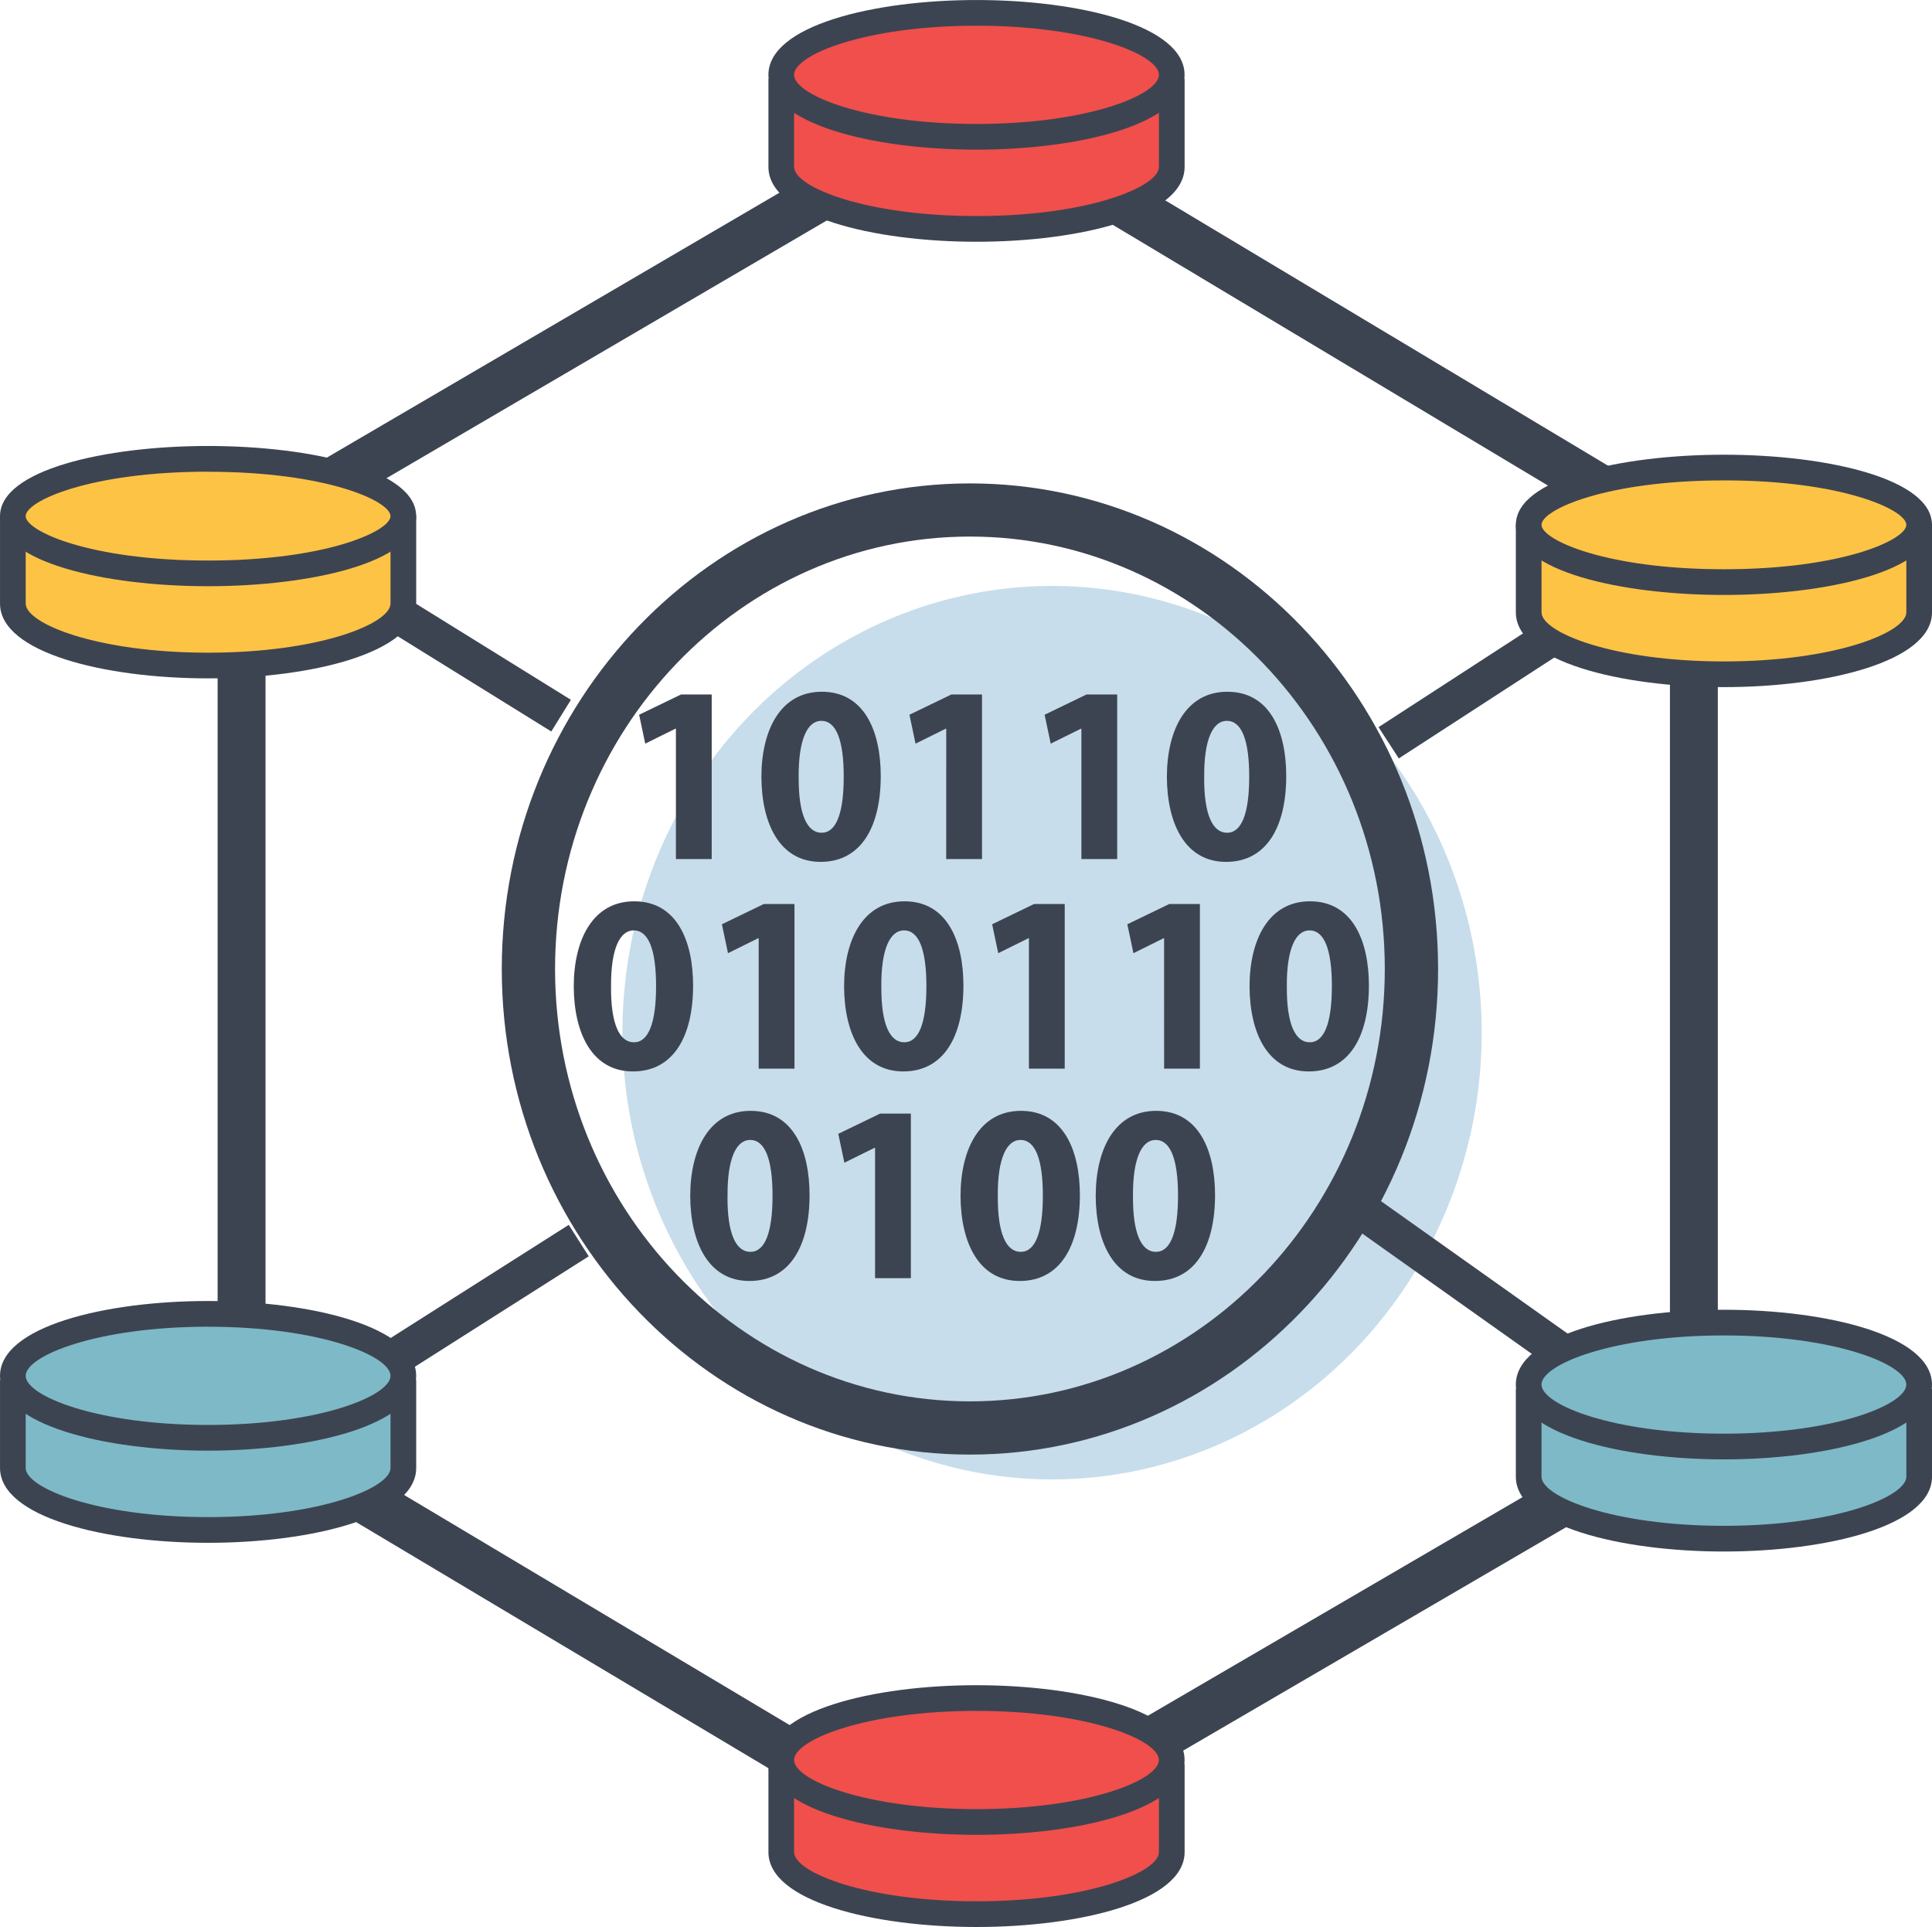 <svg xmlns="http://www.w3.org/2000/svg" width="100.282" height="100" viewBox="0 0 100.282 100">
  <g id="Grupo_22753" data-name="Grupo 22753" transform="translate(-538.001 -1834.809)">
    <g id="Grupo_22725" data-name="Grupo 22725" transform="translate(-82.939 314.521)">
      <g id="Grupo_22704" data-name="Grupo 22704" transform="translate(632.236 1527.394)">
        <g id="Grupo_22702" data-name="Grupo 22702" transform="translate(0 0)">
          <rect id="Rectángulo_5155" data-name="Rectángulo 5155" width="2.486" height="36.293" transform="translate(0 26.289)" fill="#3d4451"/>
          <rect id="Rectángulo_5156" data-name="Rectángulo 5156" width="2.486" height="32.471" transform="translate(4.991 70.572) rotate(-59.174)" fill="#3d4451"/>
          <rect id="Rectángulo_5157" data-name="Rectángulo 5157" width="33.792" height="2.487" transform="matrix(0.864, -0.504, 0.504, 0.864, 42.181, 85.492)" fill="#3d4451"/>
          <rect id="Rectángulo_5158" data-name="Rectángulo 5158" width="2.486" height="34.973" transform="translate(75.383 27.697)" fill="#3d4451"/>
          <rect id="Rectángulo_5159" data-name="Rectángulo 5159" width="2.487" height="34.573" transform="matrix(0.514, -0.858, 0.858, 0.514, 43.029, 2.503)" fill="#3d4451"/>
          <rect id="Rectángulo_5160" data-name="Rectángulo 5160" width="34.174" height="2.486" transform="matrix(0.863, -0.505, 0.505, 0.863, 4.597, 17.269)" fill="#3d4451"/>
        </g>
        <g id="Grupo_22703" data-name="Grupo 22703" transform="translate(14.753 17.976)">
          <ellipse id="Elipse_1208" data-name="Elipse 1208" cx="22.301" cy="23.183" rx="22.301" ry="23.183" transform="translate(6.258 5.325)" fill="#c7ddeb"/>
          <path id="Trazado_50240" data-name="Trazado 50240" d="M766.313,1687.273c-13.4,0-24.3-11.306-24.3-25.2s10.9-25.2,24.3-25.2,24.3,11.306,24.3,25.2S779.71,1687.273,766.313,1687.273Zm0-47.641c-11.874,0-21.534,10.066-21.534,22.439s9.66,22.439,21.534,22.439,21.534-10.066,21.534-22.439S778.187,1639.632,766.313,1639.632Z" transform="translate(-742.017 -1636.869)" fill="#3d4451"/>
        </g>
        <rect id="Rectángulo_5161" data-name="Rectángulo 5161" width="14.456" height="1.934" transform="translate(60.257 30.63) rotate(-32.97)" fill="#3d4451"/>
        <rect id="Rectángulo_5162" data-name="Rectángulo 5162" width="14.468" height="1.934" transform="translate(6.013 64.214) rotate(-32.421)" fill="#3d4451"/>
        <rect id="Rectángulo_5163" data-name="Rectángulo 5163" width="1.934" height="17.089" transform="matrix(0.579, -0.816, 0.816, 0.579, 58.416, 56.202)" fill="#3d4451"/>
        <rect id="Rectángulo_5164" data-name="Rectángulo 5164" width="1.934" height="13.289" transform="matrix(0.527, -0.85, 0.85, 0.527, 6.023, 23.851)" fill="#3d4451"/>
      </g>
      <g id="Grupo_22706" data-name="Grupo 22706" transform="translate(650.721 1556.184)">
        <g id="Grupo_22705" data-name="Grupo 22705" transform="translate(0 0)">
          <path id="Trazado_50241" data-name="Trazado 50241" d="M777.049,1689.576h-.025l-1.568.776-.316-1.5,2.174-1.051h1.593v8.542h-1.858Z" transform="translate(-771.746 -1687.657)" fill="#3d4451"/>
          <path id="Trazado_50242" data-name="Trazado 50242" d="M810.83,1691.506c0,2.641-1.024,4.455-3.123,4.455-2.124,0-3.06-1.984-3.072-4.4,0-2.471,1.011-4.429,3.135-4.429C809.97,1687.13,810.83,1689.167,810.83,1691.506Zm-4.26.053c-.013,1.958.443,2.891,1.188,2.891s1.15-.972,1.15-2.917c0-1.892-.392-2.891-1.163-2.891C807.037,1688.641,806.557,1689.574,806.569,1691.559Z" transform="translate(-794.895 -1687.13)" fill="#3d4451"/>
          <path id="Trazado_50243" data-name="Trazado 50243" d="M842.267,1689.576h-.025l-1.568.776-.316-1.5,2.174-1.051h1.593v8.542h-1.859Z" transform="translate(-822.933 -1687.657)" fill="#3d4451"/>
          <path id="Trazado_50244" data-name="Trazado 50244" d="M874.877,1689.576h-.025l-1.568.776-.316-1.5,2.174-1.051h1.593v8.542h-1.858Z" transform="translate(-848.527 -1687.657)" fill="#3d4451"/>
          <path id="Trazado_50245" data-name="Trazado 50245" d="M908.658,1691.506c0,2.641-1.024,4.455-3.123,4.455-2.124,0-3.06-1.984-3.072-4.4,0-2.471,1.011-4.429,3.135-4.429C907.8,1687.13,908.658,1689.167,908.658,1691.506Zm-4.26.053c-.013,1.958.442,2.891,1.188,2.891s1.15-.972,1.15-2.917c0-1.892-.392-2.891-1.163-2.891C904.865,1688.641,904.384,1689.574,904.4,1691.559Z" transform="translate(-871.676 -1687.13)" fill="#3d4451"/>
          <path id="Trazado_50246" data-name="Trazado 50246" d="M765.559,1742.053c0,2.641-1.024,4.455-3.123,4.455-2.124,0-3.06-1.984-3.072-4.4,0-2.47,1.011-4.429,3.135-4.429C764.7,1737.677,765.559,1739.714,765.559,1742.053Zm-4.26.052c-.013,1.958.443,2.891,1.188,2.891s1.15-.973,1.15-2.917c0-1.892-.392-2.891-1.163-2.891C761.766,1739.188,761.285,1740.121,761.3,1742.106Z" transform="translate(-759.364 -1726.802)" fill="#3d4451"/>
          <path id="Trazado_50247" data-name="Trazado 50247" d="M797,1740.123h-.025l-1.568.776-.316-1.5,2.174-1.051h1.593v8.542H797Z" transform="translate(-787.401 -1727.33)" fill="#3d4451"/>
          <path id="Trazado_50248" data-name="Trazado 50248" d="M830.777,1742.053c0,2.641-1.024,4.455-3.122,4.455-2.124,0-3.06-1.984-3.072-4.4,0-2.47,1.011-4.429,3.135-4.429C829.917,1737.677,830.777,1739.714,830.777,1742.053Zm-4.26.052c-.013,1.958.443,2.891,1.188,2.891s1.15-.973,1.15-2.917c0-1.892-.392-2.891-1.163-2.891C826.984,1739.188,826.5,1740.121,826.516,1742.106Z" transform="translate(-810.551 -1726.802)" fill="#3d4451"/>
          <path id="Trazado_50249" data-name="Trazado 50249" d="M862.215,1740.123h-.025l-1.568.776-.316-1.5,2.174-1.051h1.593v8.542h-1.858Z" transform="translate(-838.589 -1727.33)" fill="#3d4451"/>
          <path id="Trazado_50250" data-name="Trazado 50250" d="M894.824,1740.123H894.8l-1.568.776-.316-1.5,2.174-1.051h1.593v8.542h-1.858Z" transform="translate(-864.182 -1727.33)" fill="#3d4451"/>
          <path id="Trazado_50251" data-name="Trazado 50251" d="M928.606,1742.053c0,2.641-1.024,4.455-3.123,4.455-2.124,0-3.06-1.984-3.072-4.4,0-2.47,1.011-4.429,3.135-4.429C927.746,1737.677,928.606,1739.714,928.606,1742.053Zm-4.26.052c-.013,1.958.443,2.891,1.188,2.891s1.15-.973,1.15-2.917c0-1.892-.392-2.891-1.163-2.891C924.813,1739.188,924.332,1740.121,924.345,1742.106Z" transform="translate(-887.333 -1726.802)" fill="#3d4451"/>
          <path id="Trazado_50252" data-name="Trazado 50252" d="M793.657,1792.6c0,2.641-1.024,4.455-3.122,4.455-2.124,0-3.06-1.984-3.072-4.4,0-2.471,1.011-4.429,3.135-4.429C792.8,1788.225,793.657,1790.262,793.657,1792.6Zm-4.26.053c-.013,1.958.443,2.891,1.188,2.891s1.15-.972,1.15-2.917c0-1.892-.392-2.891-1.163-2.891C789.864,1789.736,789.384,1790.669,789.4,1792.654Z" transform="translate(-781.417 -1766.475)" fill="#3d4451"/>
          <path id="Trazado_50253" data-name="Trazado 50253" d="M825.095,1790.671h-.025l-1.568.775-.316-1.5,2.174-1.051h1.593v8.542h-1.858Z" transform="translate(-809.455 -1767.003)" fill="#3d4451"/>
          <path id="Trazado_50254" data-name="Trazado 50254" d="M858.876,1792.6c0,2.641-1.024,4.455-3.123,4.455-2.124,0-3.059-1.984-3.072-4.4,0-2.471,1.011-4.429,3.135-4.429C858.016,1788.225,858.876,1790.262,858.876,1792.6Zm-4.26.053c-.013,1.958.442,2.891,1.188,2.891s1.15-.972,1.15-2.917c0-1.892-.392-2.891-1.163-2.891C855.083,1789.736,854.6,1790.669,854.615,1792.654Z" transform="translate(-832.605 -1766.475)" fill="#3d4451"/>
          <path id="Trazado_50255" data-name="Trazado 50255" d="M891.485,1792.6c0,2.641-1.024,4.455-3.122,4.455-2.124,0-3.06-1.984-3.072-4.4,0-2.471,1.011-4.429,3.135-4.429C890.625,1788.225,891.485,1790.262,891.485,1792.6Zm-4.26.053c-.013,1.958.443,2.891,1.188,2.891s1.15-.972,1.15-2.917c0-1.892-.392-2.891-1.163-2.891C887.692,1789.736,887.212,1790.669,887.224,1792.654Z" transform="translate(-858.198 -1766.475)" fill="#3d4451"/>
        </g>
      </g>
      <g id="Grupo_22709" data-name="Grupo 22709" transform="translate(699.62 1588.257)">
        <g id="Grupo_22707" data-name="Grupo 22707" transform="translate(0 4.102)">
          <path id="Trazado_50256" data-name="Trazado 50256" d="M989.748,1855.28v4.563c0,1.776,4.537,3.216,10.135,3.216s10.135-1.44,10.135-3.216v-4.563" transform="translate(-989.081 -1855.28)" fill="#7eb9c7"/>
          <path id="Trazado_50257" data-name="Trazado 50257" d="M997.45,1863.724c-5.367,0-10.8-1.334-10.8-3.883v-4.563h1.333v4.563c0,1.039,3.688,2.549,9.468,2.549s9.468-1.51,9.468-2.549v-4.563h1.333v4.563C1008.252,1862.391,1002.818,1863.724,997.45,1863.724Z" transform="translate(-986.649 -1855.279)" fill="#3d4451"/>
        </g>
        <g id="Grupo_22708" data-name="Grupo 22708" transform="translate(0 0)">
          <ellipse id="Elipse_1209" data-name="Elipse 1209" cx="10.135" cy="3.216" rx="10.135" ry="3.216" transform="translate(0.667 0.667)" fill="#7eb9c7"/>
          <path id="Trazado_50258" data-name="Trazado 50258" d="M997.45,1843.976c-5.367,0-10.8-1.334-10.8-3.882s5.434-3.883,10.8-3.883,10.8,1.334,10.8,3.883S1002.818,1843.976,997.45,1843.976Zm0-6.432c-5.78,0-9.468,1.51-9.468,2.549s3.688,2.549,9.468,2.549,9.468-1.51,9.468-2.549S1003.23,1837.544,997.45,1837.544Z" transform="translate(-986.649 -1836.211)" fill="#3d4451"/>
        </g>
      </g>
      <g id="Grupo_22712" data-name="Grupo 22712" transform="translate(699.62 1543.886)">
        <g id="Grupo_22710" data-name="Grupo 22710" transform="translate(0 3.615)">
          <path id="Trazado_50259" data-name="Trazado 50259" d="M989.748,1646.771v4.563c0,1.776,4.537,3.216,10.135,3.216s10.135-1.44,10.135-3.216v-4.563" transform="translate(-989.081 -1646.771)" fill="#fdc345"/>
          <path id="Trazado_50260" data-name="Trazado 50260" d="M997.45,1655.216c-5.367,0-10.8-1.334-10.8-3.882v-4.563h1.333v4.563c0,1.039,3.688,2.549,9.468,2.549s9.468-1.51,9.468-2.549v-4.563h1.333v4.563C1008.252,1653.882,1002.818,1655.216,997.45,1655.216Z" transform="translate(-986.649 -1646.771)" fill="#3d4451"/>
        </g>
        <g id="Grupo_22711" data-name="Grupo 22711" transform="translate(0 0)">
          <ellipse id="Elipse_1210" data-name="Elipse 1210" cx="10.135" cy="2.972" rx="10.135" ry="2.972" transform="translate(0.667 0.666)" fill="#fdc345"/>
          <path id="Trazado_50261" data-name="Trazado 50261" d="M997.45,1637.246c-5.367,0-10.8-1.25-10.8-3.639s5.434-3.639,10.8-3.639,10.8,1.25,10.8,3.639S1002.818,1637.246,997.45,1637.246Zm0-5.944c-6.126,0-9.468,1.523-9.468,2.305s3.342,2.305,9.468,2.305,9.468-1.523,9.468-2.305S1003.576,1631.3,997.45,1631.3Z" transform="translate(-986.649 -1629.969)" fill="#3d4451"/>
        </g>
      </g>
      <g id="Grupo_22715" data-name="Grupo 22715" transform="translate(620.94 1587.804)">
        <g id="Grupo_22713" data-name="Grupo 22713" transform="translate(0 4.103)">
          <path id="Trazado_50262" data-name="Trazado 50262" d="M624.039,1853.173v4.563c0,1.776,4.537,3.216,10.135,3.216s10.134-1.44,10.134-3.216v-4.563" transform="translate(-623.372 -1853.173)" fill="#7eb9c7"/>
          <path id="Trazado_50263" data-name="Trazado 50263" d="M631.741,1861.619c-5.368,0-10.8-1.334-10.8-3.883v-4.563h1.333v4.563c0,1.039,3.688,2.549,9.468,2.549s9.468-1.51,9.468-2.549v-4.563h1.333v4.563C642.543,1860.285,637.109,1861.619,631.741,1861.619Z" transform="translate(-620.94 -1853.174)" fill="#3d4451"/>
        </g>
        <g id="Grupo_22714" data-name="Grupo 22714" transform="translate(0 0)">
          <ellipse id="Elipse_1211" data-name="Elipse 1211" cx="10.135" cy="3.216" rx="10.135" ry="3.216" transform="translate(0.667 0.667)" fill="#7eb9c7"/>
          <path id="Trazado_50264" data-name="Trazado 50264" d="M631.741,1841.869c-5.368,0-10.8-1.334-10.8-3.883s5.434-3.883,10.8-3.883,10.8,1.334,10.8,3.883S637.109,1841.869,631.741,1841.869Zm0-6.432c-5.78,0-9.468,1.51-9.468,2.549s3.688,2.549,9.468,2.549,9.468-1.51,9.468-2.549S637.521,1835.438,631.741,1835.438Z" transform="translate(-620.94 -1834.104)" fill="#3d4451"/>
        </g>
      </g>
      <g id="Grupo_22718" data-name="Grupo 22718" transform="translate(620.94 1543.432)">
        <g id="Grupo_22716" data-name="Grupo 22716" transform="translate(0 3.615)">
          <path id="Trazado_50265" data-name="Trazado 50265" d="M624.039,1644.665v4.563c0,1.776,4.537,3.216,10.135,3.216s10.134-1.44,10.134-3.216v-4.563" transform="translate(-623.372 -1644.665)" fill="#fdc345"/>
          <path id="Trazado_50266" data-name="Trazado 50266" d="M631.741,1653.11c-5.368,0-10.8-1.333-10.8-3.882v-4.563h1.333v4.563c0,1.039,3.688,2.549,9.468,2.549s9.468-1.51,9.468-2.549v-4.563h1.333v4.563C642.543,1651.777,637.109,1653.11,631.741,1653.11Z" transform="translate(-620.94 -1644.665)" fill="#3d4451"/>
        </g>
        <g id="Grupo_22717" data-name="Grupo 22717" transform="translate(0 0)">
          <ellipse id="Elipse_1212" data-name="Elipse 1212" cx="10.135" cy="2.972" rx="10.135" ry="2.972" transform="translate(0.667 0.667)" fill="#fdc345"/>
          <path id="Trazado_50267" data-name="Trazado 50267" d="M631.741,1635.14c-5.368,0-10.8-1.25-10.8-3.639s5.434-3.639,10.8-3.639,10.8,1.25,10.8,3.639S637.109,1635.14,631.741,1635.14Zm0-5.944c-6.126,0-9.468,1.523-9.468,2.305s3.342,2.306,9.468,2.306,9.468-1.523,9.468-2.306S637.867,1629.2,631.741,1629.2Z" transform="translate(-620.94 -1627.862)" fill="#3d4451"/>
        </g>
      </g>
      <g id="Grupo_22721" data-name="Grupo 22721" transform="translate(660.825 1520.289)">
        <g id="Grupo_22719" data-name="Grupo 22719" transform="translate(0 4.102)">
          <path id="Trazado_50268" data-name="Trazado 50268" d="M809.426,1539.357v4.563c0,1.776,4.537,3.216,10.135,3.216s10.134-1.44,10.134-3.216v-4.563" transform="translate(-808.76 -1539.357)" fill="#f04f4c"/>
          <path id="Trazado_50269" data-name="Trazado 50269" d="M817.129,1547.8c-5.368,0-10.8-1.334-10.8-3.883v-4.563h1.333v4.563c0,1.039,3.688,2.549,9.468,2.549s9.468-1.51,9.468-2.549v-4.563h1.333v4.563C827.93,1546.469,822.5,1547.8,817.129,1547.8Z" transform="translate(-806.328 -1539.357)" fill="#3d4451"/>
        </g>
        <g id="Grupo_22720" data-name="Grupo 22720" transform="translate(0 0)">
          <ellipse id="Elipse_1213" data-name="Elipse 1213" cx="10.135" cy="3.216" rx="10.135" ry="3.216" transform="translate(0.667 0.667)" fill="#f04f4c"/>
          <path id="Trazado_50270" data-name="Trazado 50270" d="M817.129,1528.054c-5.368,0-10.8-1.334-10.8-3.883s5.434-3.882,10.8-3.882,10.8,1.333,10.8,3.882S822.5,1528.054,817.129,1528.054Zm0-6.432c-5.78,0-9.468,1.51-9.468,2.549s3.688,2.55,9.468,2.55,9.468-1.51,9.468-2.55S822.909,1521.622,817.129,1521.622Z" transform="translate(-806.328 -1520.289)" fill="#3d4451"/>
        </g>
      </g>
      <g id="Grupo_22724" data-name="Grupo 22724" transform="translate(660.825 1607.741)">
        <g id="Grupo_22722" data-name="Grupo 22722" transform="translate(0 4.103)">
          <path id="Trazado_50271" data-name="Trazado 50271" d="M809.426,1945.844v4.563c0,1.776,4.537,3.216,10.135,3.216s10.134-1.44,10.134-3.216v-4.563" transform="translate(-808.76 -1945.844)" fill="#f04f4c"/>
          <path id="Trazado_50272" data-name="Trazado 50272" d="M817.129,1954.289c-5.368,0-10.8-1.334-10.8-3.883v-4.563h1.333v4.563c0,1.039,3.688,2.549,9.468,2.549s9.468-1.51,9.468-2.549v-4.563h1.333v4.563C827.93,1952.955,822.5,1954.289,817.129,1954.289Z" transform="translate(-806.328 -1945.844)" fill="#3d4451"/>
        </g>
        <g id="Grupo_22723" data-name="Grupo 22723" transform="translate(0)">
          <ellipse id="Elipse_1214" data-name="Elipse 1214" cx="10.135" cy="3.216" rx="10.135" ry="3.216" transform="translate(0.667 0.667)" fill="#f04f4c"/>
          <path id="Trazado_50273" data-name="Trazado 50273" d="M817.129,1934.54c-5.368,0-10.8-1.333-10.8-3.882s5.434-3.883,10.8-3.883,10.8,1.334,10.8,3.883S822.5,1934.54,817.129,1934.54Zm0-6.432c-5.78,0-9.468,1.51-9.468,2.549s3.688,2.549,9.468,2.549,9.468-1.51,9.468-2.549S822.909,1928.109,817.129,1928.109Z" transform="translate(-806.328 -1926.775)" fill="#3d4451"/>
        </g>
      </g>
    </g>
  </g>
</svg>
